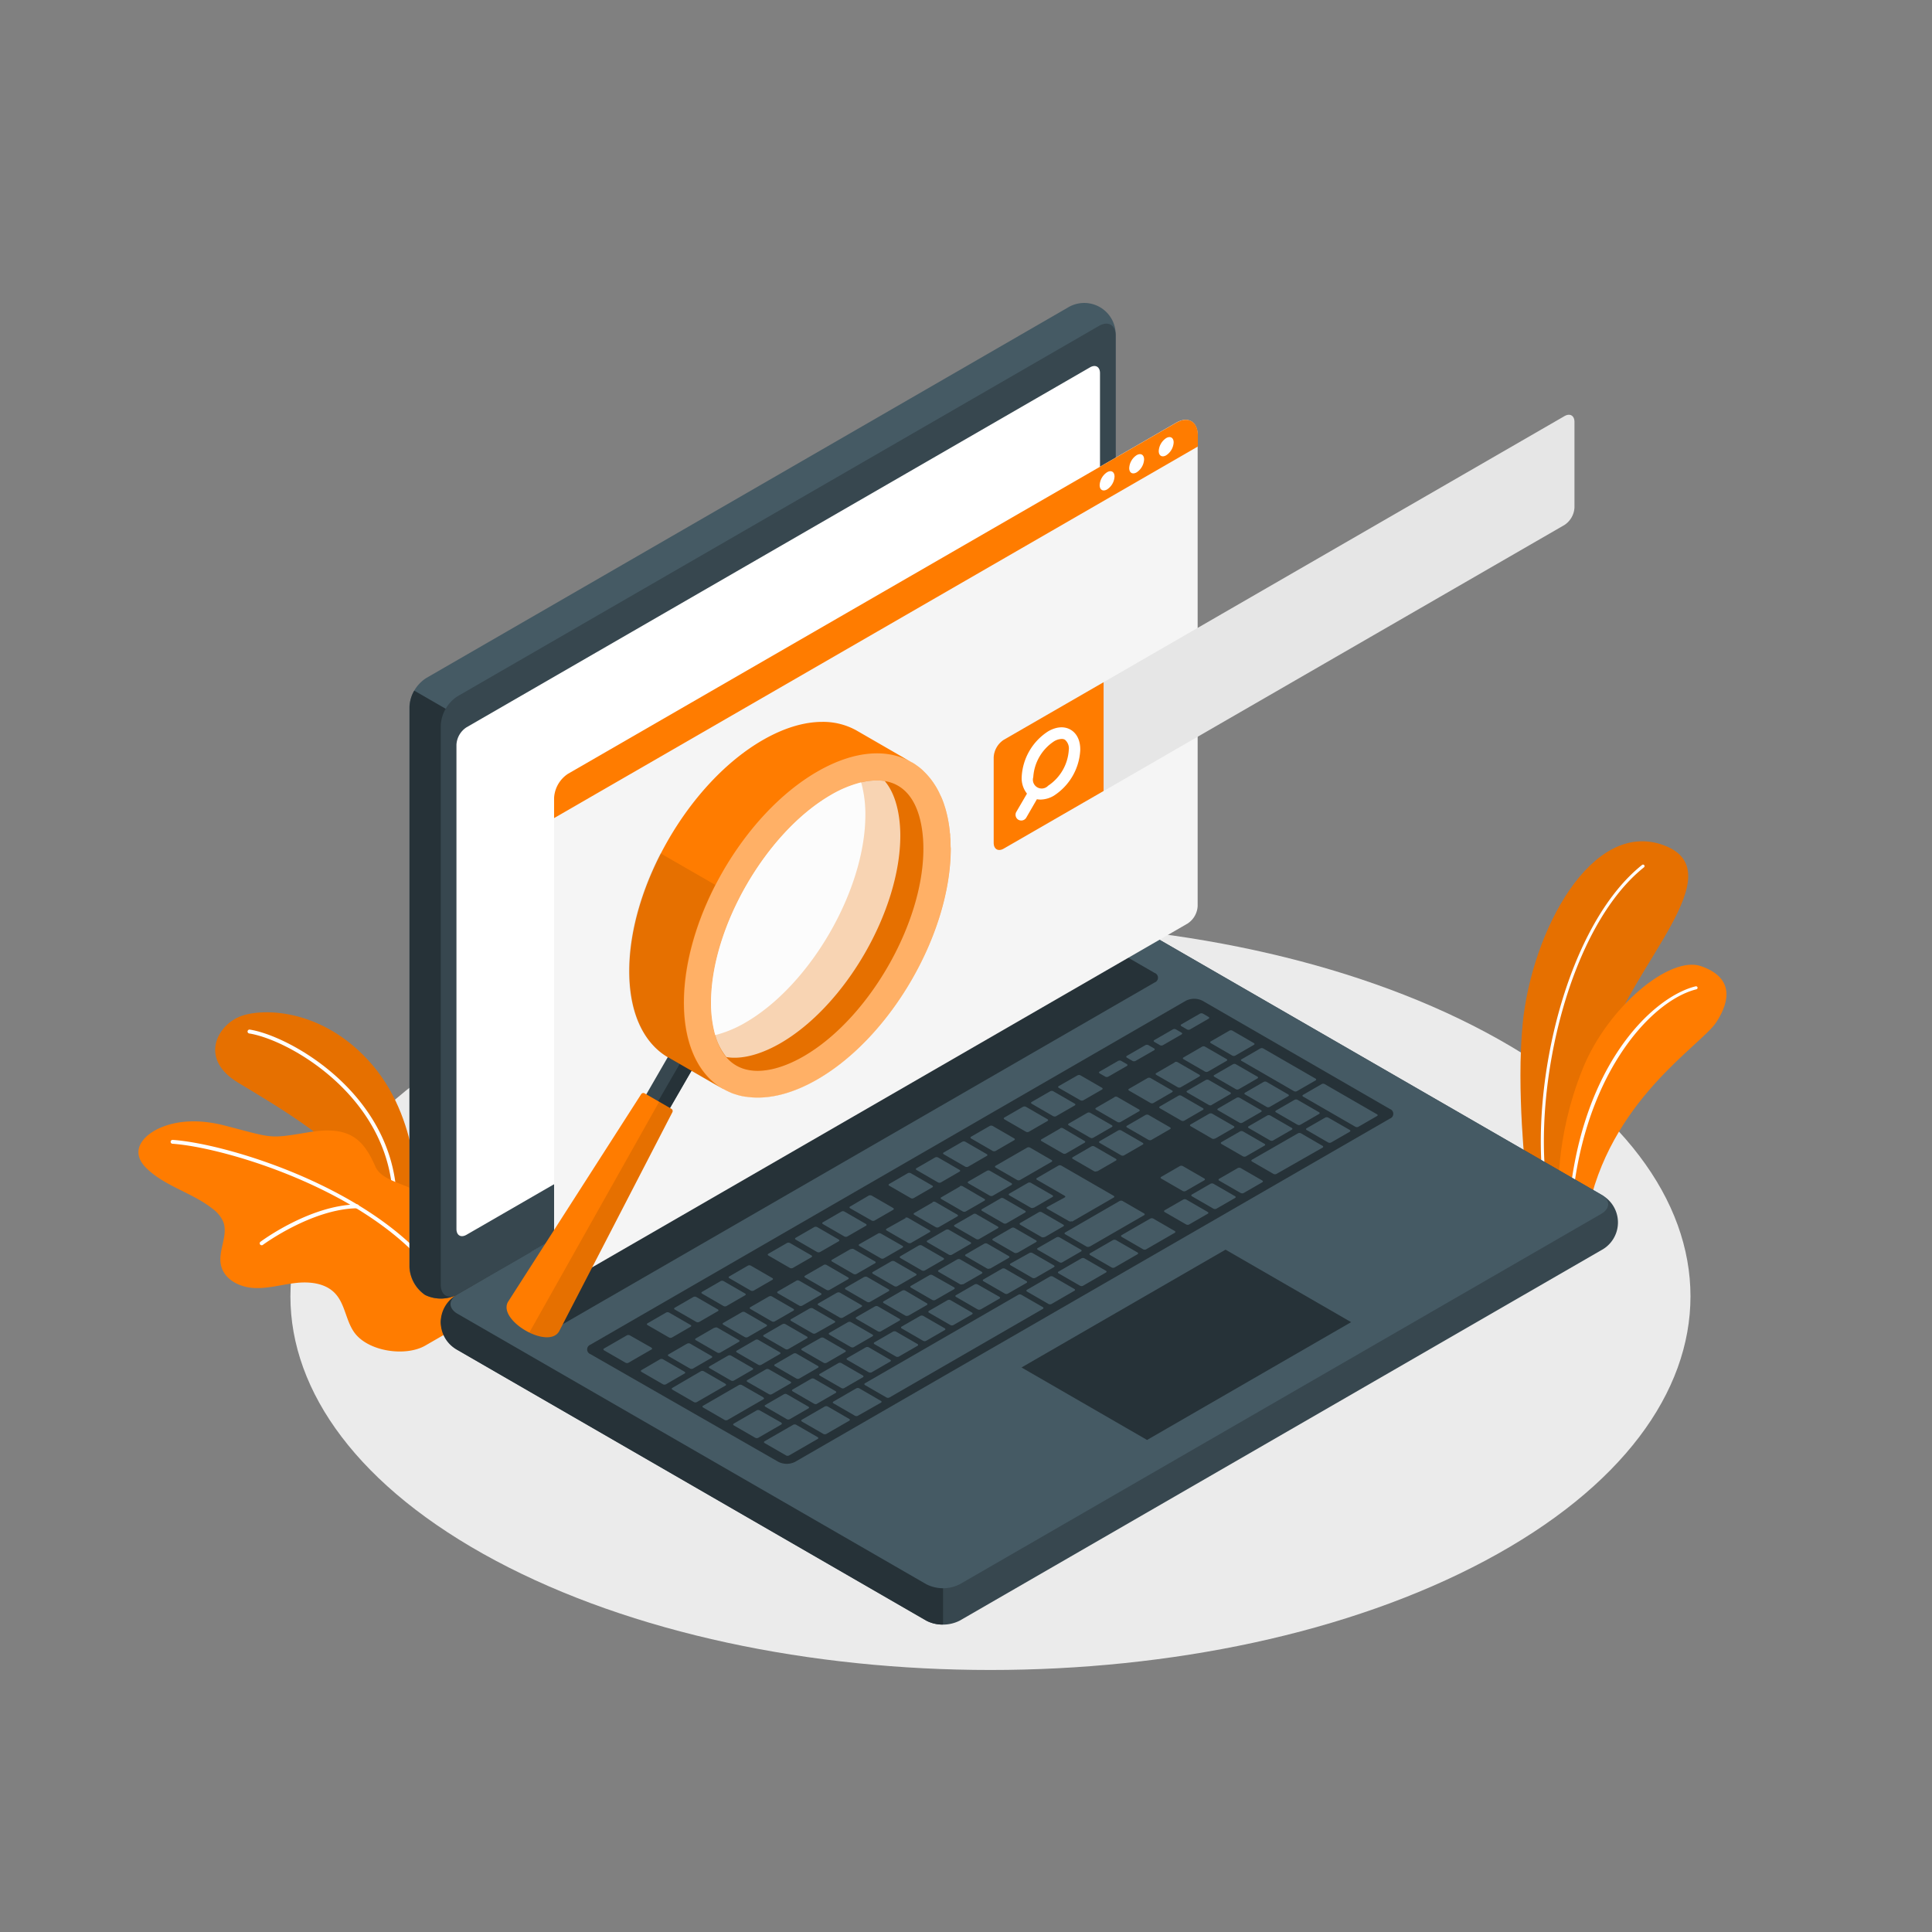 <svg xmlns="http://www.w3.org/2000/svg" viewBox="0 0 500 500"><rect x="0" y="0" width="500" height="500" fill="#808080" stroke="none"/><g id="freepik--Floor--inject-2"><g id="freepik--floor--inject-2"><path d="M128.22,403.87c70.75,37.76,185.46,37.76,256.21,0s70.76-99,0-136.76-185.46-37.77-256.21,0S57.47,366.1,128.22,403.87Z" style="fill:#ebebeb"></path></g></g><g id="freepik--Plants--inject-2"><g id="freepik--plants--inject-2"><path d="M405.24,310.18l-10.32-6s-2.53-22.11-.85-39.23c2.37-24.07,17.91-53,36.44-46.22S422,250.08,416,270.48,405.24,310.18,405.24,310.18Z" style="fill:#FF7C00"></path><path d="M405.24,310.18l-10.32-6s-2.53-22.11-.85-39.23c2.37-24.07,17.91-53,36.44-46.22S422,250.08,416,270.48,405.24,310.18,405.24,310.18Z" style="opacity:0.1"></path><path d="M399.87,307.47a.4.4,0,0,1-.4-.34c-3.51-27,6.1-67.81,25.5-83.29a.39.39,0,0,1,.55.06.4.4,0,0,1-.06.56c-19.19,15.32-28.68,55.81-25.2,82.56a.4.4,0,0,1-.34.45Z" style="fill:#fff"></path><path d="M410.75,314.45l-7.34-4.25s-1.25-15.17,6.19-33.6c6.47-16,22.54-29.36,30.62-26.56s7.88,8.53,3.94,14.54S416.25,284.92,410.75,314.45Z" style="fill:#FF7C00"></path><path d="M406.2,314.84h0a.39.39,0,0,1-.37-.42c2.42-37.76,21.52-56.33,33-59.16a.41.41,0,0,1,.49.29.4.4,0,0,1-.29.48c-12.09,3-30.13,23.1-32.39,58.44A.4.4,0,0,1,406.2,314.84Z" style="fill:#fff"></path><path d="M108,313.12s1.37-22.17-11.51-37.37-29.65-15.14-35.2-12.31-9.28,10.92.27,16.71,29.86,17.38,33.24,27.72Z" style="fill:#FF7C00"></path><path d="M108,313.12s1.37-22.17-11.51-37.37-29.65-15.14-35.2-12.31-9.28,10.92.27,16.71,29.86,17.38,33.24,27.72Z" style="opacity:0.1"></path><path d="M101.94,307.57a.51.51,0,0,1-.5-.45C98.79,282.59,74.27,269,64.5,267.46a.5.5,0,1,1,.15-1c10,1.57,35.07,15.47,37.79,40.55a.5.5,0,0,1-.45.55Z" style="fill:#fff"></path><path d="M97.17,301.94c-3.23-7.36-6.88-10.66-17.38-8.9s-9,1.49-21.85-1.8c-5.42-1.38-11.51-1.6-16.71.74-4.39,2-7.67,6-3.42,10.26C42.59,307,49.72,308.63,55,312.82a8.31,8.31,0,0,1,2.76,3.33c1.39,3.54-1.39,7.53-.58,11.24s4.71,5.69,8.37,5.93,7.27-.86,10.92-1.28,7.75,0,10.27,2.71c2.7,2.87,2.77,7.46,5.28,10.51,3.76,4.57,13,5.84,18,3l13.09-7.55c8.65-11.66-5-20.9-12.15-29.95C107.49,306.35,99.11,306.37,97.17,301.94Z" style="fill:#FF7C00"></path><path d="M115,333.67a.47.47,0,0,1-.42-.24C99.65,309.24,59,297,44.62,296a.5.5,0,0,1-.46-.53.51.51,0,0,1,.53-.47c14.57,1,55.61,13.42,70.74,37.93a.51.51,0,0,1-.17.69A.59.59,0,0,1,115,333.67Z" style="fill:#fff"></path><path d="M67.71,322.27a.48.48,0,0,1-.4-.2.5.5,0,0,1,.1-.7c.52-.39,12.92-9.49,25-9.67h0a.49.49,0,0,1,.5.49.5.5,0,0,1-.49.51c-11.73.17-24.26,9.38-24.39,9.47A.46.46,0,0,1,67.71,322.27Z" style="fill:#fff"></path></g></g><g id="freepik--Device--inject-2"><g id="freepik--Laptop--inject-2"><path d="M114.07,342.17a9.29,9.29,0,0,0,4.33,7.19l121.33,70.05a9.57,9.57,0,0,0,8.66,0l166-95.85a8.13,8.13,0,0,0,0-14.38l-121.32-70a9.57,9.57,0,0,0-8.66,0L118.4,335A9.29,9.29,0,0,0,114.07,342.17Z" style="fill:#37474f"></path><path d="M164.13,308.58,118.4,335a8.13,8.13,0,0,0,0,14.38l121.33,70.05a8.83,8.83,0,0,0,4.33,1V308.58Z" style="fill:#263238"></path><path d="M110,335.14a9.31,9.31,0,0,1-4.06-7.35V183a9.56,9.56,0,0,1,4.33-7.5l166-95.85a8.14,8.14,0,0,1,12.46,7.19V231.64a9.58,9.58,0,0,1-4.33,7.5L118.4,335A9.3,9.3,0,0,1,110,335.14Z" style="fill:#455a64"></path><path d="M126.26,189.73l-19.05-11A8.87,8.87,0,0,0,106,183V327.79a9.31,9.31,0,0,0,4.06,7.35,9.3,9.3,0,0,0,8.39-.16l18.94-10.93Z" style="fill:#263238"></path><path d="M114.07,187.7V332.48c0,2.76,1.94,3.88,4.33,2.5l166-95.84a9.58,9.58,0,0,0,4.33-7.5V86.85c0-2.76-1.94-3.88-4.33-2.5l-166,95.85A9.56,9.56,0,0,0,114.07,187.7Z" style="fill:#37474f"></path><path d="M118.4,340l121.33,70a9.57,9.57,0,0,0,8.66,0l166-95.85c2.4-1.38,2.4-3.62,0-5l-121.32-70a9.57,9.57,0,0,0-8.66,0L118.4,335C116,336.36,116,338.6,118.4,340Z" style="fill:#455a64"></path><path d="M120.73,188.23,282.08,95.08c1.43-.83,2.6-.16,2.6,1.5V221.91a5.76,5.76,0,0,1-2.6,4.5L120.73,319.56c-1.44.83-2.6.16-2.6-1.5V192.73A5.73,5.73,0,0,1,120.73,188.23Z" style="fill:#fff"></path><path d="M132.48,336.23l154.09-89a4.79,4.79,0,0,1,4.33,0l7.89,4.55a1.32,1.32,0,0,1,0,2.5L144.67,343.27a4.79,4.79,0,0,1-4.33,0l-7.86-4.54A1.32,1.32,0,0,1,132.48,336.23Z" style="fill:#263238"></path><path d="M152.8,348l154.08-89a4.81,4.81,0,0,1,4.34,0l48.47,28a1.32,1.32,0,0,1,0,2.5L205.78,378.32a4.81,4.81,0,0,1-4.34,0L152.8,350.45A1.31,1.31,0,0,1,152.8,348Z" style="fill:#263238"></path><path d="M290.92,299l4.83-2.79c.2-.12.19-.31,0-.44l-5.58-3.22a.84.84,0,0,0-.77,0l-4.82,2.79c-.21.12-.2.31,0,.44l5.58,3.22A.84.84,0,0,0,290.92,299ZM281.4,288l-4.82,2.79c-.21.11-.2.31,0,.44l5.58,3.22a.84.84,0,0,0,.77,0l4.83-2.79c.2-.12.19-.32,0-.44L282.17,288A.84.84,0,0,0,281.4,288Zm-15.58,9-8.17,4.71c-.2.12-.19.32,0,.45l5.58,3.22a.84.84,0,0,0,.77,0l8.16-4.71c.21-.12.19-.32,0-.44L266.58,297A.82.82,0,0,0,265.82,297Zm8.53-4.93-4.82,2.79c-.21.12-.2.32,0,.44l5.58,3.22a.84.84,0,0,0,.77,0l4.83-2.79c.2-.12.19-.31,0-.44L275.12,292A.84.84,0,0,0,274.35,292ZM255.42,303l-4.82,2.78c-.21.12-.19.32,0,.45l5.58,3.22a.85.85,0,0,0,.76,0l4.83-2.79c.2-.12.19-.32,0-.44L256.19,303A.84.84,0,0,0,255.42,303Zm-7,4.07-4.82,2.79c-.21.11-.19.31,0,.44l5.58,3.22a.84.84,0,0,0,.77,0l4.83-2.79c.2-.12.19-.32,0-.44L249.14,307A.84.84,0,0,0,248.37,307Zm21.95,13.1,4.82-2.79c.21-.12.19-.31,0-.44l-5.58-3.22a.82.82,0,0,0-.76,0l-4.83,2.79c-.2.12-.19.31,0,.44l5.58,3.22A.84.84,0,0,0,270.32,320.12Zm-7.06,4.07,4.83-2.79c.2-.11.19-.31,0-.44l-5.58-3.22a.84.84,0,0,0-.77,0l-4.82,2.79c-.21.12-.19.32,0,.44l5.58,3.22A.82.82,0,0,0,263.26,324.19Zm-7.05,4.07,4.83-2.78c.2-.12.19-.32,0-.45l-5.58-3.22a.87.87,0,0,0-.77,0l-4.82,2.79c-.21.12-.19.32,0,.44l5.57,3.22A.84.84,0,0,0,256.21,328.26Zm-7,4.07,4.83-2.78c.2-.12.19-.32,0-.45l-5.58-3.22a.84.84,0,0,0-.77,0l-4.82,2.78c-.21.12-.2.32,0,.45l5.58,3.22A.87.87,0,0,0,249.16,332.33Zm34.71-29.24,4.83-2.79c.2-.11.19-.31,0-.44l-5.58-3.22a.87.87,0,0,0-.77,0l-4.82,2.79c-.21.12-.2.32,0,.44l5.58,3.22A.84.84,0,0,0,283.87,303.09Zm-6.5,13,10.76-6.22c.2-.11.19-.31,0-.44l-13.55-7.82a.84.84,0,0,0-.77,0l-5.56,3.22c-.21.11-.19.31,0,.44l7.18,4.14c.22.13.23.33,0,.45L271,312.37c-.2.11-.19.31,0,.44L276.6,316A.84.84,0,0,0,277.37,316.05Zm-36.05-5-4.82,2.79c-.21.12-.2.31,0,.44l5.58,3.22a.84.84,0,0,0,.77,0l4.83-2.79c.2-.12.19-.31,0-.44l-5.58-3.22A.84.84,0,0,0,241.32,311.09Zm-7,4.07L229.44,318c-.2.12-.19.32,0,.44l5.58,3.22a.84.84,0,0,0,.77,0l4.83-2.79c.2-.11.19-.31,0-.44L235,315.18A.84.84,0,0,0,234.27,315.16ZM199,360.81a.84.84,0,0,0,.77,0l4.83-2.79c.2-.11.19-.31,0-.44L199,354.38a.84.84,0,0,0-.77,0l-4.82,2.79c-.21.12-.2.32,0,.44Zm-21.17-13.08L173,350.52c-.2.12-.19.31,0,.44l5.58,3.22a.84.84,0,0,0,.77,0l4.83-2.79c.2-.12.19-.31,0-.44l-5.58-3.22A.84.84,0,0,0,177.86,347.73Zm11.35,9.55a.84.84,0,0,0,.77,0l4.82-2.79c.21-.11.19-.31,0-.44l-5.57-3.22a.84.84,0,0,0-.77,0l-4.83,2.79c-.2.12-.19.32,0,.44Zm22.27,6,4.83-2.79c.2-.12.19-.31,0-.44l-5.58-3.22a.84.84,0,0,0-.77,0l-4.82,2.79c-.21.11-.19.31,0,.44l5.57,3.22A.84.84,0,0,0,211.48,363.29Zm-7.82,4a.84.84,0,0,0,.77,0l4.83-2.79c.2-.11.19-.31,0-.44l-5.58-3.22a.84.84,0,0,0-.77,0l-4.82,2.79c-.21.12-.2.32,0,.44Zm-18.75-23.68-4.82,2.79c-.21.11-.2.31,0,.44l5.58,3.22a.84.84,0,0,0,.77,0l4.83-2.79c.2-.12.19-.32,0-.44l-5.58-3.22A.84.84,0,0,0,184.91,343.66Zm35.26-20.35-4.83,2.78c-.2.12-.19.32,0,.44l5.58,3.23a.87.87,0,0,0,.77,0l4.82-2.78c.21-.12.2-.32,0-.45l-5.58-3.22A.84.84,0,0,0,220.17,323.31ZM192,339.59l-4.82,2.78c-.21.12-.2.32,0,.45l5.58,3.22a.87.87,0,0,0,.77,0l4.83-2.79c.2-.12.19-.32,0-.44l-5.58-3.23A.87.87,0,0,0,192,339.59Zm35.26-20.36L222.39,322c-.2.12-.19.32,0,.44l5.58,3.22a.84.84,0,0,0,.77,0l4.82-2.78c.21-.12.2-.32,0-.45L228,319.25A.87.87,0,0,0,227.22,319.23Zm-14.1,8.15-4.83,2.78c-.2.12-.19.32,0,.45l5.58,3.22a.87.87,0,0,0,.77,0l4.82-2.78c.21-.12.19-.32,0-.45l-5.57-3.22A.87.87,0,0,0,213.12,327.38Zm-7.06,4.07-4.82,2.78c-.21.12-.19.32,0,.45l5.58,3.22a.87.87,0,0,0,.77,0l4.82-2.78c.2-.12.19-.32,0-.45l-5.58-3.22A.87.87,0,0,0,206.06,331.45ZM199,335.52l-4.82,2.78c-.21.12-.19.32,0,.45l5.57,3.22a.84.84,0,0,0,.77,0l4.83-2.78c.2-.12.19-.32,0-.45l-5.58-3.22A.87.87,0,0,0,199,335.52Zm36.05,5,4.82-2.78c.21-.12.2-.32,0-.45L234.28,334a.87.87,0,0,0-.77,0l-4.83,2.78c-.2.12-.19.32,0,.45l5.58,3.22A.84.84,0,0,0,235.06,340.47ZM297,279l-4.83,2.79c-.2.12-.19.31,0,.44l5.58,3.22a.84.84,0,0,0,.77,0l4.82-2.79c.21-.12.2-.31,0-.44L297.76,279A.84.84,0,0,0,297,279Zm-8.54,4.93-4.82,2.79c-.21.11-.19.31,0,.44l5.57,3.22a.87.87,0,0,0,.77,0l4.83-2.79c.2-.12.19-.32,0-.44l-5.58-3.22A.84.84,0,0,0,288.45,283.88Zm15.59-9-4.82,2.79c-.21.11-.2.31,0,.44l5.58,3.22a.84.84,0,0,0,.77,0l4.83-2.79c.2-.12.19-.32,0-.44l-5.58-3.22A.84.84,0,0,0,304,274.88Zm-36.5,37.64,4.83-2.79c.2-.12.19-.32,0-.44l-5.58-3.22a.84.84,0,0,0-.77,0l-4.82,2.79c-.21.11-.2.31,0,.44l5.58,3.22A.84.84,0,0,0,267.54,312.52Zm44.32-41.69a.84.84,0,0,0-.77,0l-4.82,2.79c-.21.11-.2.31,0,.44l5.58,3.22a.87.87,0,0,0,.77,0l4.83-2.79c.2-.12.19-.32,0-.44ZM242.11,336.4l4.83-2.78c.2-.12.19-.32,0-.45L241.33,330a.84.84,0,0,0-.77,0l-4.82,2.78c-.21.12-.2.32,0,.45l5.58,3.22A.87.87,0,0,0,242.11,336.4Zm86.47-49.92,4.83-2.79c.2-.11.19-.31,0-.44L327.8,280a.84.84,0,0,0-.77,0l-4.82,2.79c-.21.12-.2.32,0,.44l5.58,3.22A.84.84,0,0,0,328.58,286.48Zm-15-.53,4.83-2.79c.2-.12.19-.31,0-.44l-5.58-3.22a.84.84,0,0,0-.77,0l-4.82,2.79c-.21.12-.2.31,0,.44l5.58,3.22A.84.84,0,0,0,313.56,286Zm6.27-10.52a.84.84,0,0,0-.77,0l-4.82,2.79c-.21.11-.2.31,0,.44l5.58,3.22a.84.84,0,0,0,.77,0l4.83-2.79c.2-.12.19-.32,0-.44Zm1.49-.86,13.54,7.82a.84.84,0,0,0,.77,0l4.83-2.79c.2-.12.19-.31,0-.44l-13.55-7.82a.84.84,0,0,0-.77,0l-4.82,2.79C321.08,274.24,321.1,274.44,321.32,274.57Zm-16.36,9-4.83,2.79c-.2.12-.19.32,0,.44l5.58,3.22a.84.84,0,0,0,.77,0l4.82-2.79c.21-.11.2-.31,0-.44l-5.58-3.22A.84.84,0,0,0,305,283.55Zm-53.07,30.64L247.06,317c-.2.12-.19.32,0,.44l5.58,3.22a.84.84,0,0,0,.77,0l4.82-2.79c.21-.11.2-.31,0-.44l-5.58-3.22A.84.84,0,0,0,251.89,314.19Zm68.87-23.66a.84.84,0,0,0,.77,0l4.83-2.79c.2-.11.19-.31,0-.44l-5.58-3.22a.87.87,0,0,0-.77,0l-4.82,2.79c-.21.12-.2.32,0,.44Zm-61.82,19.59-4.82,2.79c-.21.12-.2.31,0,.44l5.58,3.22a.84.84,0,0,0,.77,0l4.83-2.79c.2-.12.19-.31,0-.44l-5.58-3.22A.84.84,0,0,0,258.94,310.12Zm-52.86,46.62a.84.84,0,0,0,.77,0l4.83-2.79c.2-.12.19-.31,0-.44l-5.58-3.22a.84.84,0,0,0-.77,0l-4.82,2.79c-.21.12-.19.31,0,.44Zm-10.6-10-4.83,2.79c-.2.12-.19.31,0,.44l5.58,3.22a.84.84,0,0,0,.77,0l4.82-2.79c.21-.12.2-.31,0-.44l-5.58-3.22A.84.84,0,0,0,195.48,346.76Zm18.43,5.93,4.82-2.79c.2-.12.19-.32,0-.44l-5.58-3.22a.84.84,0,0,0-.77,0L207.53,349c-.2.11-.19.31,0,.44l5.58,3.22A.84.84,0,0,0,213.91,352.69Zm7.05-4.07,4.82-2.79c.21-.12.19-.32,0-.44l-5.57-3.22a.84.84,0,0,0-.77,0l-4.83,2.78c-.2.12-.19.32,0,.45l5.58,3.22A.87.87,0,0,0,221,348.62Zm7-4.08,4.82-2.78c.21-.12.2-.32,0-.44l-5.58-3.23a.87.87,0,0,0-.77,0l-4.83,2.78c-.2.12-.19.32,0,.45l5.58,3.22A.84.84,0,0,0,228,344.54Zm-25.48-1.85-4.83,2.79c-.2.11-.19.31,0,.44l5.58,3.22a.84.84,0,0,0,.77,0l4.83-2.79c.2-.12.19-.32,0-.44l-5.58-3.22A.84.84,0,0,0,202.53,342.69Zm7.05-4.07-4.82,2.78c-.21.12-.2.32,0,.45l5.58,3.22a.87.87,0,0,0,.77,0L216,342.3c.2-.12.19-.32,0-.44l-5.58-3.22A.84.84,0,0,0,209.58,338.62Zm28.21-16.28L233,325.12c-.2.12-.19.32,0,.45l5.58,3.22a.87.87,0,0,0,.77,0l4.82-2.78c.21-.12.19-.32,0-.45l-5.57-3.22A.84.84,0,0,0,237.79,322.34Zm-7.06,4.07-4.82,2.78c-.2.12-.19.32,0,.45l5.58,3.22a.87.87,0,0,0,.77,0l4.82-2.78c.21-.12.19-.32,0-.45l-5.58-3.22A.87.87,0,0,0,230.73,326.41Zm14.11-8.15L240,321.05c-.2.12-.19.32,0,.44l5.58,3.23a.87.87,0,0,0,.77,0l4.82-2.79c.21-.11.2-.31,0-.44l-5.58-3.22A.87.87,0,0,0,244.84,318.26Zm-28.21,16.29-4.82,2.78c-.21.12-.2.32,0,.45l5.58,3.22a.87.87,0,0,0,.77,0l4.83-2.79c.2-.12.19-.32,0-.44l-5.58-3.23A.87.87,0,0,0,216.63,334.55Zm7.05-4.07-4.82,2.78c-.21.12-.19.32,0,.45l5.58,3.22a.82.82,0,0,0,.76,0l4.83-2.78c.2-.12.19-.32,0-.45l-5.58-3.22A.87.87,0,0,0,223.68,330.48Zm-5.14,28.74,4.82-2.79c.2-.12.19-.32,0-.44l-5.58-3.22a.84.84,0,0,0-.77,0l-4.82,2.79c-.21.11-.19.31,0,.44l5.58,3.22A.84.84,0,0,0,218.54,359.22ZM177.16,355l-5.58-3.22a.84.84,0,0,0-.77,0L166,354.59c-.2.12-.19.31,0,.44l5.58,3.22a.84.84,0,0,0,.77,0l4.82-2.79C177.39,355.37,177.38,355.17,177.16,355Zm10.56,3.1-5.58-3.22a.85.85,0,0,0-.76,0L174,359.19c-.2.12-.19.32,0,.44l5.58,3.22a.84.84,0,0,0,.77,0l7.42-4.28C188,358.47,187.94,358.27,187.72,358.14Zm-19.12-9.33L163,345.59a.84.84,0,0,0-.77,0L156.31,349c-.2.12-.19.32,0,.45l5.58,3.22a.84.84,0,0,0,.77,0l5.93-3.42C168.83,349.14,168.82,348.94,168.6,348.81Zm4.55-2.63a.84.84,0,0,0,.77,0l4.82-2.79c.21-.11.2-.31,0-.44l-5.58-3.22a.84.84,0,0,0-.77,0l-4.83,2.79c-.2.12-.19.32,0,.44Zm24.4,15.49L192,358.45a.87.87,0,0,0-.77,0l-9.28,5.36c-.2.12-.19.32,0,.44l5.58,3.23a.87.87,0,0,0,.77,0l9.28-5.36C197.78,362,197.77,361.8,197.55,361.67Zm4.63,6.53L196.6,365a.84.84,0,0,0-.77,0l-5.94,3.43c-.2.12-.19.32,0,.45l5.58,3.22a.87.87,0,0,0,.77,0l5.94-3.43C202.41,368.53,202.4,368.33,202.18,368.2Zm23.4-52.29a.84.84,0,0,0,.77,0l4.82-2.78c.21-.12.19-.32,0-.45l-5.58-3.22a.87.87,0,0,0-.77,0L220,312.25c-.2.12-.19.32,0,.44Zm-14.11,8.15a.87.87,0,0,0,.77,0l4.83-2.78c.2-.12.19-.32,0-.45l-5.58-3.22a.87.87,0,0,0-.77,0l-4.82,2.78c-.21.12-.19.32,0,.45ZM180.2,342.11a.84.84,0,0,0,.77,0l4.82-2.79c.21-.12.2-.31,0-.44l-5.58-3.22a.84.84,0,0,0-.77,0l-4.83,2.79c-.2.12-.19.31,0,.44ZM218.53,320a.85.85,0,0,0,.76,0l4.83-2.78c.2-.12.19-.32,0-.45l-5.58-3.22a.84.84,0,0,0-.77,0l-4.82,2.78c-.21.12-.19.32,0,.45Zm-14.11,8.14a.84.84,0,0,0,.77,0l4.83-2.78c.2-.12.19-.32,0-.45l-5.58-3.22a.87.87,0,0,0-.77,0l-4.82,2.78c-.21.12-.2.32,0,.45Zm1.63,40.59a.87.87,0,0,0-.77,0L197.86,373c-.2.12-.19.32,0,.45l5.58,3.22a.84.84,0,0,0,.77,0l7.42-4.28c.21-.12.19-.32,0-.45ZM194.3,334a.87.87,0,0,0,.77,0l4.83-2.79c.2-.12.19-.32,0-.44l-5.58-3.22a.84.84,0,0,0-.77,0l-4.82,2.79c-.21.11-.2.31,0,.44ZM187.25,338a.84.84,0,0,0,.77,0l4.83-2.79c.2-.12.19-.32,0-.44l-5.58-3.22a.84.84,0,0,0-.77,0l-4.82,2.79c-.21.11-.2.31,0,.44ZM336.69,293.3a.84.84,0,0,0-.77,0L324,300.14c-.2.12-.19.32,0,.45l5.58,3.22a.87.87,0,0,0,.77,0L342.29,297c.21-.12.2-.32,0-.45Zm-15.59,9a.84.84,0,0,0-.77,0l-4.82,2.78c-.21.12-.2.32,0,.45l5.58,3.22a.87.87,0,0,0,.77,0l4.83-2.78c.2-.12.19-.32,0-.45Zm-95.51,52.85,4.82-2.79c.21-.12.19-.32,0-.44l-5.57-3.23a.87.87,0,0,0-.77,0l-4.83,2.78c-.2.12-.19.32,0,.45l5.58,3.22A.87.87,0,0,0,225.59,355.15ZM307,310.44a.87.87,0,0,0-.77,0l-4.83,2.78c-.2.12-.19.32,0,.45l5.58,3.22a.84.84,0,0,0,.77,0l4.82-2.78c.21-.12.2-.32,0-.45Zm36.74-21.21a.87.87,0,0,0-.77,0L338.15,292c-.21.12-.2.32,0,.44l5.58,3.23a.87.87,0,0,0,.77,0l4.83-2.78c.2-.12.19-.32,0-.45Zm12.63-.85-13.55-7.82a.84.84,0,0,0-.77,0l-4.82,2.79c-.21.12-.2.32,0,.44l13.55,7.82a.84.84,0,0,0,.77,0l4.83-2.79C356.6,288.71,356.59,288.51,356.37,288.38Zm-75.72,37.28a.84.84,0,0,0-.77,0l-5.94,3.43c-.2.12-.19.32,0,.44l5.58,3.22a.84.84,0,0,0,.77,0l5.94-3.43c.2-.12.19-.32,0-.44Zm17.81-10.29a.84.84,0,0,0-.77,0l-7.42,4.28c-.2.12-.19.32,0,.44l5.58,3.23a.87.87,0,0,0,.77,0l7.42-4.28c.2-.12.19-.32,0-.45Zm-34.14,19.71a.87.87,0,0,0-.77,0L223.84,358c-.2.12-.19.32,0,.45l5.58,3.22a.87.87,0,0,0,.77,0l39.71-22.93c.2-.12.19-.32,0-.45ZM222.38,359.3a.84.84,0,0,0-.77,0l-5.93,3.43c-.21.12-.2.32,0,.44l5.58,3.22a.84.84,0,0,0,.77,0L228,363c.2-.12.19-.32,0-.44Zm50.1-28.93a.87.87,0,0,0-.77,0l-5.93,3.43c-.21.12-.2.32,0,.45l5.58,3.22a.87.87,0,0,0,.77,0l5.94-3.43c.21-.11.19-.31,0-.44ZM214.22,364a.87.87,0,0,0-.77,0l-5.94,3.43c-.2.12-.19.32,0,.45l5.58,3.22a.87.87,0,0,0,.77,0l5.93-3.42c.21-.12.2-.32,0-.45Zm74.59-43.07a.87.87,0,0,0-.77,0l-5.93,3.42c-.21.12-.2.32,0,.45l5.58,3.22a.87.87,0,0,0,.77,0l5.94-3.43c.21-.12.19-.32,0-.45Zm25.24-14.57a.84.84,0,0,0-.77,0l-4.82,2.78c-.21.12-.2.32,0,.45l5.58,3.22a.87.87,0,0,0,.77,0l4.83-2.78c.2-.12.19-.32,0-.45Zm15.45-11.22,4.82-2.78c.21-.12.2-.32,0-.45l-5.58-3.22a.87.87,0,0,0-.77,0l-4.83,2.79c-.2.12-.19.32,0,.44l5.58,3.23A.87.87,0,0,0,329.5,295.15ZM298,295l4.83-2.79c.2-.12.19-.32,0-.44l-5.58-3.22a.84.84,0,0,0-.77,0l-4.82,2.79c-.21.12-.19.31,0,.44l5.57,3.22A.84.84,0,0,0,298,295Zm-16,27.63,14.1-8.14c.2-.12.19-.32,0-.45l-5.58-3.22a.87.87,0,0,0-.77,0l-14.1,8.15c-.2.11-.19.31,0,.44l5.58,3.22A.84.84,0,0,0,282,322.58Zm39.68-23.37a.87.87,0,0,0,.77,0l4.82-2.78c.21-.12.2-.32,0-.45l-5.58-3.22a.84.84,0,0,0-.77,0l-4.83,2.78c-.2.12-.19.32,0,.45Zm-7.2-4.59,4.82-2.78c.21-.12.2-.32,0-.45l-5.58-3.22a.87.87,0,0,0-.77,0l-4.83,2.79c-.2.12-.19.32,0,.44l5.58,3.23A.87.87,0,0,0,314.48,294.62Zm-39.53,32,4.82-2.79c.21-.12.19-.31,0-.44l-5.58-3.22a.84.84,0,0,0-.77,0L268.57,323c-.21.12-.19.31,0,.44l5.58,3.22A.84.84,0,0,0,275,326.65Zm31.14-18.44a.87.87,0,0,0,.77,0l4.83-2.78c.2-.12.19-.32,0-.45l-5.58-3.22a.87.87,0,0,0-.77,0l-4.82,2.79c-.21.12-.2.32,0,.44ZM239.69,347l4.82-2.78c.21-.12.2-.32,0-.45l-5.58-3.22a.87.87,0,0,0-.77,0l-4.83,2.78c-.2.12-.19.32,0,.45l5.58,3.22A.87.87,0,0,0,239.69,347Zm7.05-4.07,4.83-2.78c.2-.12.19-.32,0-.45L246,336.48a.84.84,0,0,0-.77,0l-4.83,2.78c-.2.12-.19.32,0,.45l5.58,3.22A.87.87,0,0,0,246.74,342.93Zm-14.1,8.14,4.82-2.78c.21-.12.2-.32,0-.45l-5.57-3.22a.87.87,0,0,0-.77,0l-4.83,2.78c-.2.12-.19.32,0,.45l5.58,3.22A.84.84,0,0,0,232.64,351.07Zm28.2-16.28,4.83-2.78c.2-.12.19-.32,0-.45l-5.58-3.22a.87.87,0,0,0-.77,0l-4.82,2.79c-.21.12-.2.32,0,.44l5.58,3.22A.84.84,0,0,0,260.84,334.79Zm-7,4.07,4.83-2.78c.2-.12.19-.32,0-.45L253,332.41a.84.84,0,0,0-.77,0l-4.82,2.78c-.21.12-.2.32,0,.44l5.58,3.23A.87.87,0,0,0,253.79,338.86Zm14.1-8.14,4.83-2.79c.2-.11.19-.31,0-.44l-5.58-3.22a.84.84,0,0,0-.77,0L261.52,327c-.21.12-.19.32,0,.44l5.57,3.22A.84.84,0,0,0,267.89,330.72Zm32.26-60.23a.84.84,0,0,0,.77,0l4.83-2.79c.2-.11.19-.31,0-.44l-1.48-.86a.87.87,0,0,0-.77,0l-4.83,2.78c-.2.12-.19.32,0,.45Zm-34.69,22.4a.84.84,0,0,0,.77,0l4.82-2.78c.21-.12.2-.32,0-.45l-5.58-3.22a.87.87,0,0,0-.77,0l-4.83,2.78c-.2.12-.19.32,0,.45Zm14.1-8.14a.87.87,0,0,0,.77,0l4.83-2.78c.2-.12.19-.32,0-.45l-5.58-3.22a.84.84,0,0,0-.77,0L274,281.08c-.21.12-.2.32,0,.45Zm-22.71,13.11a.87.87,0,0,0,.77,0l4.82-2.79c.21-.12.2-.32,0-.44l-5.58-3.23a.87.87,0,0,0-.77,0l-4.83,2.78c-.2.12-.19.32,0,.45Zm15.66-9a.87.87,0,0,0,.77,0l4.83-2.78c.2-.12.19-.32,0-.45l-5.58-3.22a.87.87,0,0,0-.77,0l-4.82,2.78c-.21.12-.2.32,0,.45ZM242.75,306a.84.84,0,0,0,.77,0l4.82-2.79c.21-.12.19-.32,0-.44l-5.57-3.22a.84.84,0,0,0-.77,0l-4.83,2.79c-.2.11-.19.31,0,.44Zm7.05-4.07a.87.87,0,0,0,.77,0l4.82-2.79c.21-.12.2-.32,0-.44l-5.57-3.22a.84.84,0,0,0-.77,0l-4.83,2.79c-.2.11-.19.31,0,.44Zm36.25-23.29a.87.87,0,0,0,.77,0l4.83-2.78c.2-.12.19-.32,0-.45l-1.49-.86a.87.87,0,0,0-.77,0l-4.82,2.78c-.21.12-.19.32,0,.45Zm21.16-12.22a.82.82,0,0,0,.76,0l4.83-2.79c.2-.12.19-.31,0-.44l-1.48-.86a.84.84,0,0,0-.77,0l-4.83,2.78c-.2.12-.19.32,0,.45Zm11.71,6.77a.87.87,0,0,0,.77,0l4.83-2.79c.2-.12.19-.32,0-.44l-5.58-3.23a.87.87,0,0,0-.77,0l-4.82,2.78c-.21.12-.19.32,0,.45Zm17.63,17.89,4.83-2.79c.2-.11.19-.31,0-.44l-5.58-3.22a.87.87,0,0,0-.77,0l-4.82,2.79c-.21.12-.2.32,0,.44l5.58,3.22A.84.84,0,0,0,336.55,291.08ZM293.1,274.57a.87.87,0,0,0,.77,0l4.83-2.78c.2-.12.19-.32,0-.45l-1.49-.86a.87.87,0,0,0-.77,0l-4.82,2.78c-.2.12-.19.32,0,.45Zm-57.4,35.5a.84.84,0,0,0,.77,0l4.82-2.79c.2-.12.19-.31,0-.44l-5.58-3.22a.84.84,0,0,0-.77,0l-4.82,2.79c-.2.12-.19.31,0,.44Z" style="fill:#455a64"></path><polygon points="264.37 353.9 317.17 323.41 349.67 342.17 296.86 372.66 264.37 353.9" style="fill:#263238"></polygon></g></g><g id="freepik--Window--inject-2"><g id="freepik--Tab--inject-2"><path d="M147,200.26l157.36-90.85c3.07-1.78,5.59-.32,5.59,3.23V234.51a5.76,5.76,0,0,1-2.6,4.5L146,332.17c-1.43.82-2.6.15-2.6-1.5V206.49A8,8,0,0,1,147,200.26Z" style="fill:#f5f5f5"></path><path d="M310,115.56v-2.92c0-3.55-2.52-5-5.59-3.23L147,200.26a8,8,0,0,0-3.6,6.23v5.23Z" style="fill:#FF7C00"></path><path d="M286.52,122.21a4.26,4.26,0,0,0-1.93,3.34c0,1.23.86,1.73,1.93,1.11a4.24,4.24,0,0,0,1.92-3.33C288.44,122.1,287.58,121.6,286.52,122.21Z" style="fill:#fff"></path><path d="M294.16,117.8a4.26,4.26,0,0,0-1.92,3.34c0,1.23.86,1.72,1.92,1.11a4.26,4.26,0,0,0,1.93-3.34C296.09,117.68,295.23,117.18,294.16,117.8Z" style="fill:#fff"></path><path d="M301.81,113.38a4.29,4.29,0,0,0-1.93,3.34c0,1.23.87,1.73,1.93,1.11a4.25,4.25,0,0,0,1.93-3.33C303.74,113.27,302.87,112.77,301.81,113.38Z" style="fill:#fff"></path></g></g><g id="freepik--magnifying-glass--inject-2"><g id="freepik--Lens--inject-2"><rect x="168.17" y="267.61" width="7.07" height="29.99" transform="translate(164.3 -47.99) rotate(30)" style="fill:#37474f"></rect><rect x="171.47" y="268.49" width="3.53" height="29.99" transform="translate(164.96 -48.64) rotate(30)" style="fill:#263238"></rect><path d="M144.7,344.54c-2.79,4.85-16-2.85-13.22-7.63l34.45-53.73a.67.67,0,0,1,.9-.22l6.92,4a.66.66,0,0,1,.26.88Z" style="fill:#FF7C00"></path><path d="M144.7,344.54,174,287.84a.66.66,0,0,0-.26-.88l-3.15-1.82L137,344.85C140.06,346.36,143.44,346.73,144.7,344.54Z" style="opacity:0.1"></path><path d="M246,218.05c0-.41,0-.81-.06-1.21s0-.79-.09-1.18,0-.52-.08-.78c-.07-.68-.17-1.35-.28-2-.05-.29-.1-.59-.16-.88s-.11-.55-.17-.82c-.17-.74-.35-1.46-.56-2.15-.11-.33-.21-.66-.32-1a.88.88,0,0,1-.05-.15c-.12-.32-.23-.63-.35-.93s-.28-.7-.44-1-.22-.49-.35-.73a3.6,3.6,0,0,0-.26-.52c-.1-.21-.21-.42-.33-.62s-.05-.1-.08-.14-.21-.36-.32-.54-.15-.23-.22-.34a18.25,18.25,0,0,0-1.72-2.29l-.32-.36-.27-.28c-.11-.12-.23-.23-.35-.35a11.18,11.18,0,0,0-1-.93c-.17-.15-.35-.29-.53-.42l-.55-.4a9.66,9.66,0,0,0-.89-.58l-.24-.15-.05,0h0l-14.17-8.18h0l-.08-.05a17.78,17.78,0,0,0-8.9-2.25c-4.64,0-9.88,1.52-15.43,4.72-19.06,11-34.52,37.78-34.52,59.8,0,11,3.84,18.7,10.05,22.32l.06,0h0l14.18,8.17h0l.06,0h0l.17.09a9.16,9.16,0,0,0,.82.43c.34.17.69.32,1,.46s.63.25.95.35l.51.15a3.47,3.47,0,0,0,.55.16,5.73,5.73,0,0,0,.56.14,3,3,0,0,0,.41.09c.24.05.5.1.75.13a.51.51,0,0,0,.17,0q.45.08.9.12c5.14.54,11.12-.91,17.52-4.6,19.07-11,34.53-37.79,34.53-59.8C246,219.09,246,218.57,246,218.05Zm-23.13-15.57a30.76,30.76,0,0,1,1.09,8.4c0,19.42-14.21,44-31,53.74a30,30,0,0,1-7.87,3.27,31.18,31.18,0,0,1-1.09-8.41c0-19.42,14.21-44,31-53.74A29.94,29.94,0,0,1,222.84,202.48Z" style="fill:#FF7C00"></path><path d="M186.57,281.55l-13.77-7.94c-6.21-3.63-10.05-11.35-10.05-22.31,0-9.82,3.08-20.58,8.17-30.46L185.1,229c-5.1,9.88-8.17,20.64-8.17,30.46C176.93,270.22,180.59,277.83,186.57,281.55Z" style="opacity:0.1"></path><path d="M246,218.05c0-.41,0-.81-.06-1.21s0-.79-.09-1.18,0-.52-.08-.78c-.07-.68-.17-1.35-.28-2-.05-.29-.1-.59-.16-.88s-.11-.55-.17-.82c-.17-.74-.35-1.46-.56-2.15-.11-.33-.21-.66-.32-1a.88.88,0,0,1-.05-.15c-.12-.32-.23-.63-.35-.93s-.28-.7-.44-1-.22-.49-.35-.73a3.6,3.6,0,0,0-.26-.52c-.1-.21-.21-.42-.33-.62s-.05-.1-.08-.14-.21-.36-.32-.54-.15-.23-.22-.34a18.25,18.25,0,0,0-1.72-2.29l-.32-.36-.27-.28c-.11-.12-.23-.23-.35-.35a11.18,11.18,0,0,0-1-.93c-.17-.15-.35-.29-.53-.42l-.55-.4a9.66,9.66,0,0,0-.89-.58c-6.27-3.81-15-3.36-24.71,2.23-19.07,11-34.53,37.78-34.53,59.8,0,11.15,4,18.94,10.35,22.48a9.16,9.16,0,0,0,.82.43c.34.17.69.32,1,.46s.63.25.95.35l.51.15a3.47,3.47,0,0,0,.55.16,5.73,5.73,0,0,0,.56.14,3,3,0,0,0,.41.09c.24.05.5.1.75.13a.51.51,0,0,0,.17,0q.45.08.9.12c5.14.54,11.12-.91,17.52-4.6,19.07-11,34.53-37.79,34.53-59.8C246,219.09,246,218.57,246,218.05Zm-38,55.31c-4.28,2.47-8.4,3.77-11.92,3.77-6.61,0-9.65-4.51-11-9.24a31.18,31.18,0,0,1-1.09-8.41c0-19.42,14.21-44,31-53.74a29.94,29.94,0,0,1,7.87-3.26,17.41,17.41,0,0,1,4-.51c10.93,0,12.1,12.34,12.1,17.65C239,239,224.79,263.65,208,273.36Z" style="fill:#fff;opacity:0.4"></path><path d="M239,219.62c0,19.42-14.2,44-31,53.74-4.28,2.47-8.4,3.77-11.92,3.77-6.61,0-9.65-4.51-11-9.24a30,30,0,0,0,7.87-3.27c16.82-9.71,31-34.32,31-53.74a30.76,30.76,0,0,0-1.09-8.4,17.41,17.41,0,0,1,4-.51C237.82,202,239,214.31,239,219.62Z" style="opacity:0.1"></path><path d="M233,216.23c0,19.42-14.2,44-31,53.74-4.28,2.47-8.4,3.77-11.92,3.77a12.55,12.55,0,0,1-2.09-.17,15.3,15.3,0,0,1-2.89-5.68,31.18,31.18,0,0,1-1.09-8.41c0-19.42,14.21-44,31-53.74a29.94,29.94,0,0,1,7.87-3.26,17.41,17.41,0,0,1,4-.51,12.67,12.67,0,0,1,2.1.17C232.44,206.21,233,212.74,233,216.23Z" style="fill:#fff;opacity:0.7"></path></g></g><g id="freepik--search-tab--inject-2"><g id="freepik--search-taba--inject-2"><path d="M257.17,196v22.14c0,1.66,1.17,2.33,2.6,1.5l145.1-83.77a5.76,5.76,0,0,0,2.6-4.5V109.2c0-1.66-1.17-2.33-2.6-1.5l-145.1,83.77A5.77,5.77,0,0,0,257.17,196Z" style="fill:#e6e6e6"></path><path d="M259.77,191.47l25.84-14.91V204.7l-25.84,14.91c-1.43.83-2.6.16-2.6-1.5V196A5.77,5.77,0,0,1,259.77,191.47Z" style="fill:#FF7C00"></path><path d="M277.06,188.84c-1.63-.94-3.69-.79-5.8.43a14.91,14.91,0,0,0-6.85,11.85,6.43,6.43,0,0,0,1.37,4.27L263,210.15a1.51,1.51,0,0,0,.55,2,1.56,1.56,0,0,0,.75.2,1.5,1.5,0,0,0,1.3-.75l2.75-4.76a5.28,5.28,0,0,0,.9.09,7,7,0,0,0,3.48-1,14.94,14.94,0,0,0,6.84-11.85C279.6,191.65,278.7,189.79,277.06,188.84Zm-5.8,14.5a2.28,2.28,0,0,1-3.85-2.22,12,12,0,0,1,5.35-9.25,4.05,4.05,0,0,1,2-.63,1.61,1.61,0,0,1,.84.2,2.94,2.94,0,0,1,1,2.65A12,12,0,0,1,271.26,203.34Z" style="fill:#fff"></path></g></g></svg>
